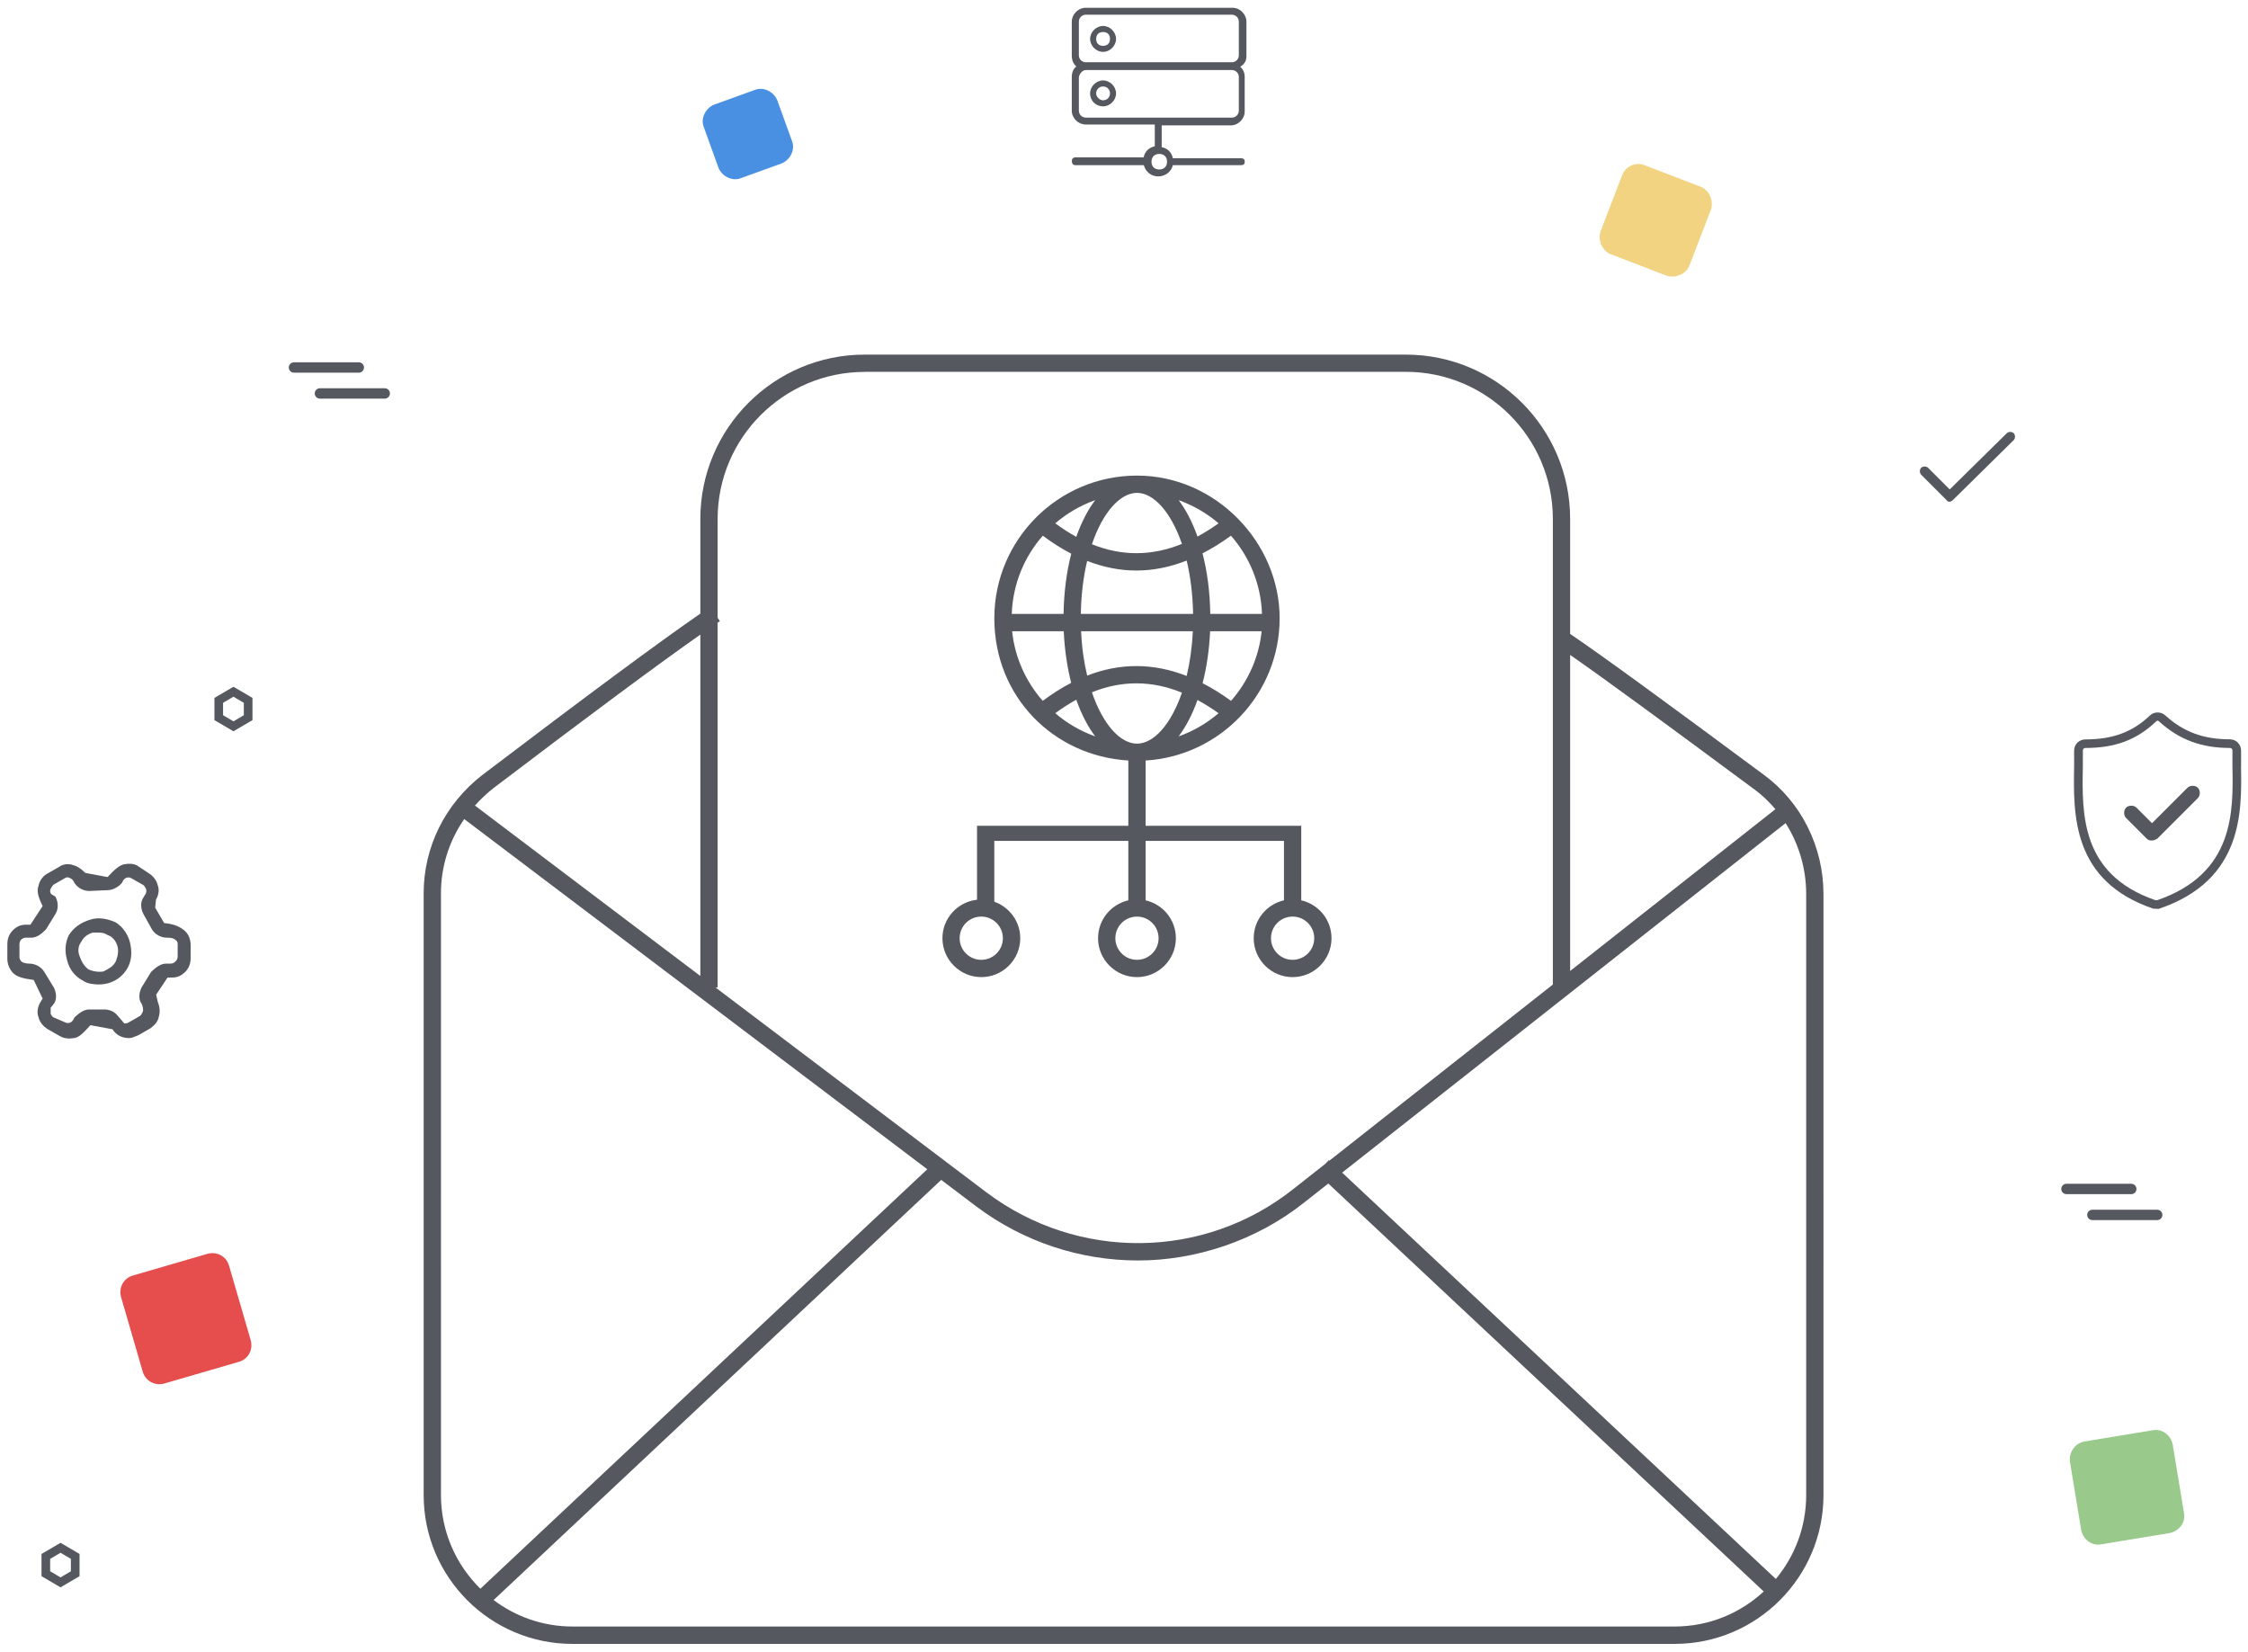 <?xml version="1.0" encoding="UTF-8"?><svg id="a" xmlns="http://www.w3.org/2000/svg" viewBox="0 0 260 191"><defs><style>.f{fill:#e64e4e;}.g{fill:#f2d382;}.h{fill:#99ca8c;}.i{fill:#55585e;}.j{fill:#4990e2;}</style></defs><g><path class="i" d="M204,89.6c-10.73-7.95-18.25-13.47-22.4-16.29v-13.3c0-10.48-8.52-19-19-19h-62.6c-10.48,0-19,8.52-19,19v10.95c-4.79,3.31-13.06,9.43-25.21,18.66-4.31,3.34-6.79,8.33-6.79,13.69v69.6c0,9.48,7.72,17.2,17.2,17.2h127.5c9.48,0,17.2-7.72,17.2-17.2V103.4c0-5.48-2.58-10.64-6.9-13.8Zm-1.19,1.61c.94,.69,1.79,1.49,2.53,2.37l-23.74,18.71v-36.55c4.3,2.99,11.41,8.22,21.21,15.48ZM100,43h62.6c9.37,0,17,7.63,17,17v53.86l-25.85,20.37-.06-.06-.4,.42-3.71,2.92c-10.31,8.19-24.89,8.35-35.48,.39l-31.34-23.7h.24v-42.19c.08-.06,.18-.12,.26-.18l-.26-.38v-11.44c0-9.37,7.63-17,17-17Zm-43,48.2c11.21-8.52,19.1-14.37,24-17.81v39.48l-26.07-19.71c.63-.7,1.31-1.36,2.07-1.96Zm-6,81.7V103.3c0-3.11,.96-6.07,2.69-8.58l53.56,40.5-51.69,48.51c-2.81-2.76-4.56-6.6-4.56-10.84Zm15.2,15.2c-3.42,0-6.57-1.15-9.11-3.06l51.77-48.59,4.03,3.05c5.56,4.18,12.15,6.27,18.73,6.27s13.59-2.23,19.19-6.68l2.82-2.22,50.36,47.18c-2.71,2.51-6.32,4.05-10.3,4.05H66.2Zm142.7-15.2c0,3.69-1.32,7.07-3.51,9.7l-50.16-46.99,51.29-40.42c1.53,2.41,2.38,5.25,2.38,8.2v69.5Z"/><path class="i" d="M113.5,113c2.48,0,4.5-2.02,4.5-4.5,0-1.95-1.26-3.6-3-4.22v-7.03h15.5v6.87c-2,.46-3.5,2.24-3.5,4.38,0,2.48,2.02,4.5,4.5,4.5s4.5-2.02,4.5-4.5c0-2.14-1.5-3.92-3.5-4.38v-6.87h16v6.87c-2,.46-3.5,2.24-3.5,4.38,0,2.48,2.02,4.5,4.5,4.5s4.5-2.02,4.5-4.5c0-2.14-1.5-3.92-3.5-4.38v-8.62h-18v-7.55c8.63-.52,15.5-7.69,15.5-16.45s-7.4-16.5-16.5-16.5-16.5,7.4-16.5,16.5,6.87,15.93,15.5,16.45v7.55h-17.5v8.55c-2.24,.25-4,2.14-4,4.45,0,2.48,2.02,4.5,4.5,4.5Zm20.5-4.5c0,1.38-1.12,2.5-2.5,2.5s-2.5-1.12-2.5-2.5,1.12-2.5,2.5-2.5,2.5,1.12,2.5,2.5Zm18,0c0,1.38-1.12,2.5-2.5,2.5s-2.5-1.12-2.5-2.5,1.12-2.5,2.5-2.5,2.5,1.12,2.5,2.5Zm-25.71-28.44c3.45-1.39,6.9-1.38,10.41,.04-1.27,3.7-3.27,5.9-5.2,5.9s-3.95-2.22-5.21-5.94Zm.38,5.1c-1.71-.61-3.27-1.52-4.62-2.68,.81-.6,1.62-1.11,2.43-1.56,.59,1.67,1.33,3.1,2.19,4.24Zm4.83-28.16c1.93,0,3.93,2.2,5.2,5.9-3.51,1.42-6.96,1.43-10.41,.04,1.26-3.72,3.28-5.94,5.21-5.94Zm-7.02,5.08c-.81-.44-1.62-.96-2.43-1.56,1.35-1.16,2.91-2.07,4.62-2.68-.86,1.13-1.6,2.57-2.19,4.24Zm11.84-4.24c1.71,.61,3.27,1.52,4.62,2.68-.82,.58-1.63,1.09-2.44,1.53-.59-1.65-1.32-3.08-2.18-4.21Zm-4.9,8.14c1.94,0,3.88-.39,5.83-1.15,.43,1.81,.7,3.89,.74,6.17h-12.98c.03-2.26,.3-4.32,.73-6.13,1.89,.73,3.78,1.11,5.68,1.11Zm6.54,7.02c-.09,1.89-.34,3.62-.71,5.17-3.86-1.51-7.71-1.52-11.51-.04-.37-1.54-.62-3.25-.7-5.13h12.93Zm.54,7.95c.81,.44,1.62,.95,2.44,1.53-1.35,1.16-2.91,2.07-4.62,2.68,.85-1.13,1.59-2.55,2.18-4.21Zm3.88,.1c-1.1-.8-2.2-1.48-3.29-2.04,.47-1.82,.77-3.85,.87-6.01h5.96c-.32,3.07-1.61,5.85-3.54,8.05Zm3.59-10.05h-5.99c-.04-2.53-.35-4.9-.9-7.01,1.1-.56,2.2-1.24,3.29-2.04,2.14,2.44,3.47,5.59,3.59,9.05Zm-25.36-9.05c1.09,.82,2.19,1.51,3.29,2.08-.54,2.09-.85,4.45-.89,6.97h-5.99c.12-3.46,1.45-6.61,3.59-9.05Zm-3.54,11.05h5.96c.1,2.15,.4,4.15,.86,5.97-1.1,.57-2.19,1.26-3.29,2.08-1.93-2.2-3.22-4.98-3.54-8.05Zm-3.58,33c1.38,0,2.5,1.12,2.5,2.5s-1.12,2.5-2.5,2.5-2.5-1.12-2.5-2.5,1.12-2.5,2.5-2.5Z"/><path class="i" d="M127.58,3c-.8,0-1.5,.7-1.5,1.5s.7,1.5,1.5,1.5,1.5-.7,1.5-1.5-.7-1.5-1.5-1.5Zm0,2.3c-.5,0-.8-.3-.8-.8s.3-.8,.8-.8,.8,.3,.8,.8-.3,.8-.8,.8Z"/><path class="i" d="M132.29,18.2h-7.92c-.25,0-.4,.15-.4,.4,0,.12,0,.5,.4,.5h7.92c.23,.8,.87,1.3,1.68,1.3s1.53-.58,1.68-1.3h7.92c.25,0,.4-.15,.4-.4s-.15-.4-.4-.4h-7.92c-.13-.67-.61-1.16-1.29-1.28v-2.52h8c.85,0,1.6-.75,1.6-1.6v-4c0-.48-.17-.88-.52-1.18,.49-.29,.72-.68,.72-1.22V2.5c0-.85-.75-1.6-1.6-1.6h-17c-.85,0-1.6,.75-1.6,1.6v3.9c0,.56,.17,.97,.53,1.29-.33,.23-.53,.68-.53,1.21v3.9c0,.85,.75,1.6,1.6,1.6h8v2.52c-.67,.13-1.16,.61-1.29,1.28Zm2.69,.5c0,.55-.35,.9-.9,.9s-.9-.35-.9-.9,.35-.9,.9-.9,.9,.35,.9,.9Zm8.3-12.3c0,.44-.36,.8-.8,.8h-16.9c-.44,0-.8-.36-.8-.8V2.5c0-.44,.36-.8,.8-.8h16.9c.44,0,.8,.36,.8,.8v3.9Zm-17.7,1.7h16.9c.44,0,.8,.36,.8,.8v3.9c0,.44-.36,.8-.8,.8h-16.9c-.44,0-.8-.36-.8-.8v-3.88c.09-.45,.45-.82,.8-.82Z"/><path class="i" d="M127.58,12.3c.8,0,1.5-.7,1.5-1.5s-.7-1.5-1.5-1.5-1.5,.7-1.5,1.5c0,.9,.7,1.5,1.5,1.5Zm0-2.3c.5,0,.8,.4,.8,.8,0,.5-.4,.8-.8,.8s-.8-.4-.8-.8,.3-.8,.8-.8Z"/><path class="i" d="M259.2,88.6v-1.8c0-.64-.49-1.3-1.3-1.3-3.04,0-5.35-.85-7.45-2.75-.48-.48-1.34-.47-1.8,0-2.01,1.91-4.3,2.76-7.46,2.76-.64,0-1.3,.49-1.3,1.3v1.8c-.1,5.6-.25,13.27,9.14,16.47l.64,.03,.08-.03c9.69-3.3,9.54-11.23,9.44-16.48Zm-9.69,15.5h-.23c-8.61-2.98-8.49-9.91-8.38-15.48v-1.82c0-.24,.2-.3,.3-.3,3.43,0,5.94-.94,8.15-3.05,.14-.14,.24-.15,.41,.02,2.28,2.07,4.87,3.03,8.14,3.03,.24,0,.3,.2,.3,.3v1.81c.1,5.24,.23,12.41-8.68,15.49Z"/><path class="i" d="M253,91.1l-4.1,4.1-1.8-1.8c-.3-.3-.9-.3-1.2,0s-.3,.9,0,1.2l2.4,2.4c.2,.2,.4,.2,.6,.2s.4-.1,.6-.2l4.7-4.7c.3-.3,.3-.9,0-1.2s-.9-.3-1.2,0Z"/><path class="i" d="M232.1,50.1l-6.6,6.5-2.5-2.5c-.2-.2-.6-.2-.8,0-.2,.2-.2,.6,0,.8l2.9,2.9c.2,.3,.5,.3,.8,0l7-6.9c.2-.2,.2-.6,0-.8-.2-.2-.6-.2-.8,0Z"/><path class="i" d="M24.8,80.71v2.57l2.2,1.29,2.2-1.29v-2.57l-2.2-1.29-2.2,1.29Zm3.4,2l-1.2,.71-1.2-.71v-1.43l1.2-.71,1.2,.71v1.43Z"/><path class="i" d="M4.8,179.71v2.57l2.2,1.29,2.2-1.29v-2.57l-2.2-1.29-2.2,1.29Zm3.4,2l-1.2,.71-1.2-.71v-1.43l1.2-.71,1.2,.71v1.43Z"/><path class="i" d="M13.36,106.66c-1.07-.48-2.08-.58-2.9-.31-1.12,.33-1.9,.89-2.49,1.78-.44,.87-.51,1.91-.21,2.9,.23,1.04,.92,1.92,1.86,2.39,.5,.37,1.34,.43,1.79,.43,1.42,0,2.63-.68,3.33-1.88,.46-.82,.56-1.8,.31-2.91-.22-.97-.85-1.89-1.69-2.4Zm0,4.57c-.27,.55-.83,.83-1.41,1.12-.58,.09-1.23-.01-1.76-.27-.44-.35-.74-.81-.96-1.44-.27-.62-.2-1.27,.2-1.77,.24-.48,.64-.8,1.29-1.02h.68c.5,0,.77,.11,1.02,.27l.04,.02c.51,.17,.9,.6,1.1,1.2,.18,.53,.11,1.18-.19,1.89Z"/><path class="i" d="M18.99,106.76l-1.04-1.79,.09-.92c.32-.56,.4-1.19,.2-1.68-.11-.53-.52-1.07-1.06-1.4l-1.19-.79c-.5-.38-1.23-.3-1.62-.23-.52,.11-1.03,.5-1.93,1.48l-2.57-.48c-.52-.52-1.01-.82-1.42-.9-.53-.21-1.19-.12-1.63,.21l-1.4,.8c-.5,.3-.85,.81-.96,1.37-.22,.56-.1,1.2,.47,2.35l-1.41,2.16h-.52c-.6,0-1.05,.19-1.51,.64-.43,.43-.64,.97-.64,1.61v1.7c0,.59,.25,1.21,.64,1.61,.44,.44,1.01,.64,2.41,.83l1.03,2.15-.26,.43c-.34,.57-.42,1.21-.22,1.71,.11,.53,.52,1.07,1.07,1.4l1.4,.8c.35,.21,.74,.28,1.1,.28,.22,0,.43-.03,.61-.06,.54-.11,.93-.5,1.83-1.48l2.55,.47c.4,.65,1.08,1.02,1.89,1.02,.31,0,.57-.11,.8-.21,.09-.04,.17-.07,.28-.11l1.42-.81c.55-.41,.87-.84,.95-1.27,.18-.55,.15-1.17-.1-1.78l-.19-.84,1.32-1.98h.52c.6,0,1.05-.19,1.51-.64,.43-.43,.64-.97,.64-1.61v-1.5c0-.72-.27-1.33-.76-1.72-.45-.36-1.04-.71-2.3-.83Zm-2.62,9.31c.18,.35,.18,.61,.18,.81-.08,.25-.17,.43-.34,.6l-1.38,.79-.03,.02c-.05,.05-.29,.05-.43,.06-.18-.21-.33-.38-.45-.53-.33-.39-.5-.59-.73-.75-.3-.2-.72-.33-1.08-.33h-1.8c-.51,0-1.07,.31-1.71,.94l-.04,.06c-.08,.23-.23,.42-.42,.51-.16,.08-.41,.08-.57,0l-1.39-.6c-.15-.07-.23-.23-.32-.4v-.71l.37-.46c.33-.44,.34-1.21,0-1.87l-1.1-1.8c-.35-.59-1.03-.97-1.73-.97-.38,0-.67-.1-.82-.17-.25-.16-.33-.41-.33-.58v-1.5c0-.18,.1-.43,.16-.49,.19-.18,.35-.26,.59-.26h.6c.67,0,1.22-.45,1.73-.97l1.1-1.8c.33-.55,.33-1.29,0-1.94l-.02-.04-.5-.3c-.09-.17-.15-.32-.08-.53,.09-.19,.18-.37,.36-.55l1.38-.79c.16-.08,.31-.08,.47,0,.18,.09,.35,.18,.43,.33,.22,.45,.45,.66,.75,.86,.3,.2,.72,.33,1.08,.33l2.2-.1c.58,0,1.32-.45,1.62-.86l.02-.04c.08-.23,.23-.42,.43-.51,.16-.08,.41-.08,.56,0l1.41,.8c.15,.08,.24,.25,.33,.43,.07,.14,.09,.28,0,.56l-.29,.49c-.33,.44-.34,1.21-.01,1.86l1,1.8c.35,.59,1.03,.97,1.73,.97,.52,0,.81,.07,.99,.26l.04,.03c.05,.03,.22,.11,.22,.47v1.4c0,.24-.07,.41-.26,.59-.18,.18-.35,.25-.59,.25h-.5c-.51,0-1.08,.32-1.73,.97l-1.11,1.81c-.32,.65-.32,1.41,0,1.83Z"/><path class="i" d="M247.1,137.5c0-.33-.27-.6-.6-.6h-7.5c-.33,0-.6,.27-.6,.6s.27,.6,.6,.6h7.5c.33,0,.6-.27,.6-.6Z"/><path class="i" d="M249.5,139.9h-7.5c-.33,0-.6,.27-.6,.6s.27,.6,.6,.6h7.5c.33,0,.6-.27,.6-.6s-.27-.6-.6-.6Z"/><path class="i" d="M42.1,42.5c0-.33-.27-.6-.6-.6h-7.5c-.33,0-.6,.27-.6,.6s.27,.6,.6,.6h7.5c.33,0,.6-.27,.6-.6Z"/><path class="i" d="M44.5,44.9h-7.5c-.33,0-.6,.27-.6,.6s.27,.6,.6,.6h7.5c.33,0,.6-.27,.6-.6s-.27-.6-.6-.6Z"/></g><g><path id="b" class="h" d="M241.1,166.7l7.9-1.3c1.1-.2,2.1,.6,2.3,1.7l1.3,7.9c.2,1.1-.6,2.1-1.7,2.3l-7.9,1.3c-1.1,.2-2.1-.6-2.3-1.7l-1.3-7.9c-.1-1.1,.6-2.1,1.7-2.3Z"/><path id="c" class="f" d="M15.4,147.5l8.6-2.5c1.1-.3,2.2,.3,2.5,1.4l2.5,8.6c.3,1.1-.3,2.2-1.4,2.5l-8.6,2.5c-1.1,.3-2.2-.3-2.5-1.4l-2.5-8.6c-.3-1.1,.3-2.2,1.4-2.5Z"/><path id="d" class="j" d="M82.6,12.1l4.7-1.7c1-.4,2.2,.2,2.6,1.2l1.7,4.7c.4,1-.2,2.2-1.2,2.6l-4.7,1.7c-1,.4-2.2-.2-2.6-1.2l-1.7-4.7c-.4-1,.2-2.2,1.2-2.6Z"/><path id="e" class="g" d="M190.2,19.1l6.5,2.5c1,.4,1.5,1.6,1.2,2.6l-2.5,6.5c-.4,1-1.6,1.5-2.6,1.2l-6.5-2.5c-1-.4-1.5-1.6-1.2-2.6l2.5-6.5c.4-1.1,1.6-1.6,2.6-1.2Z"/></g></svg>
